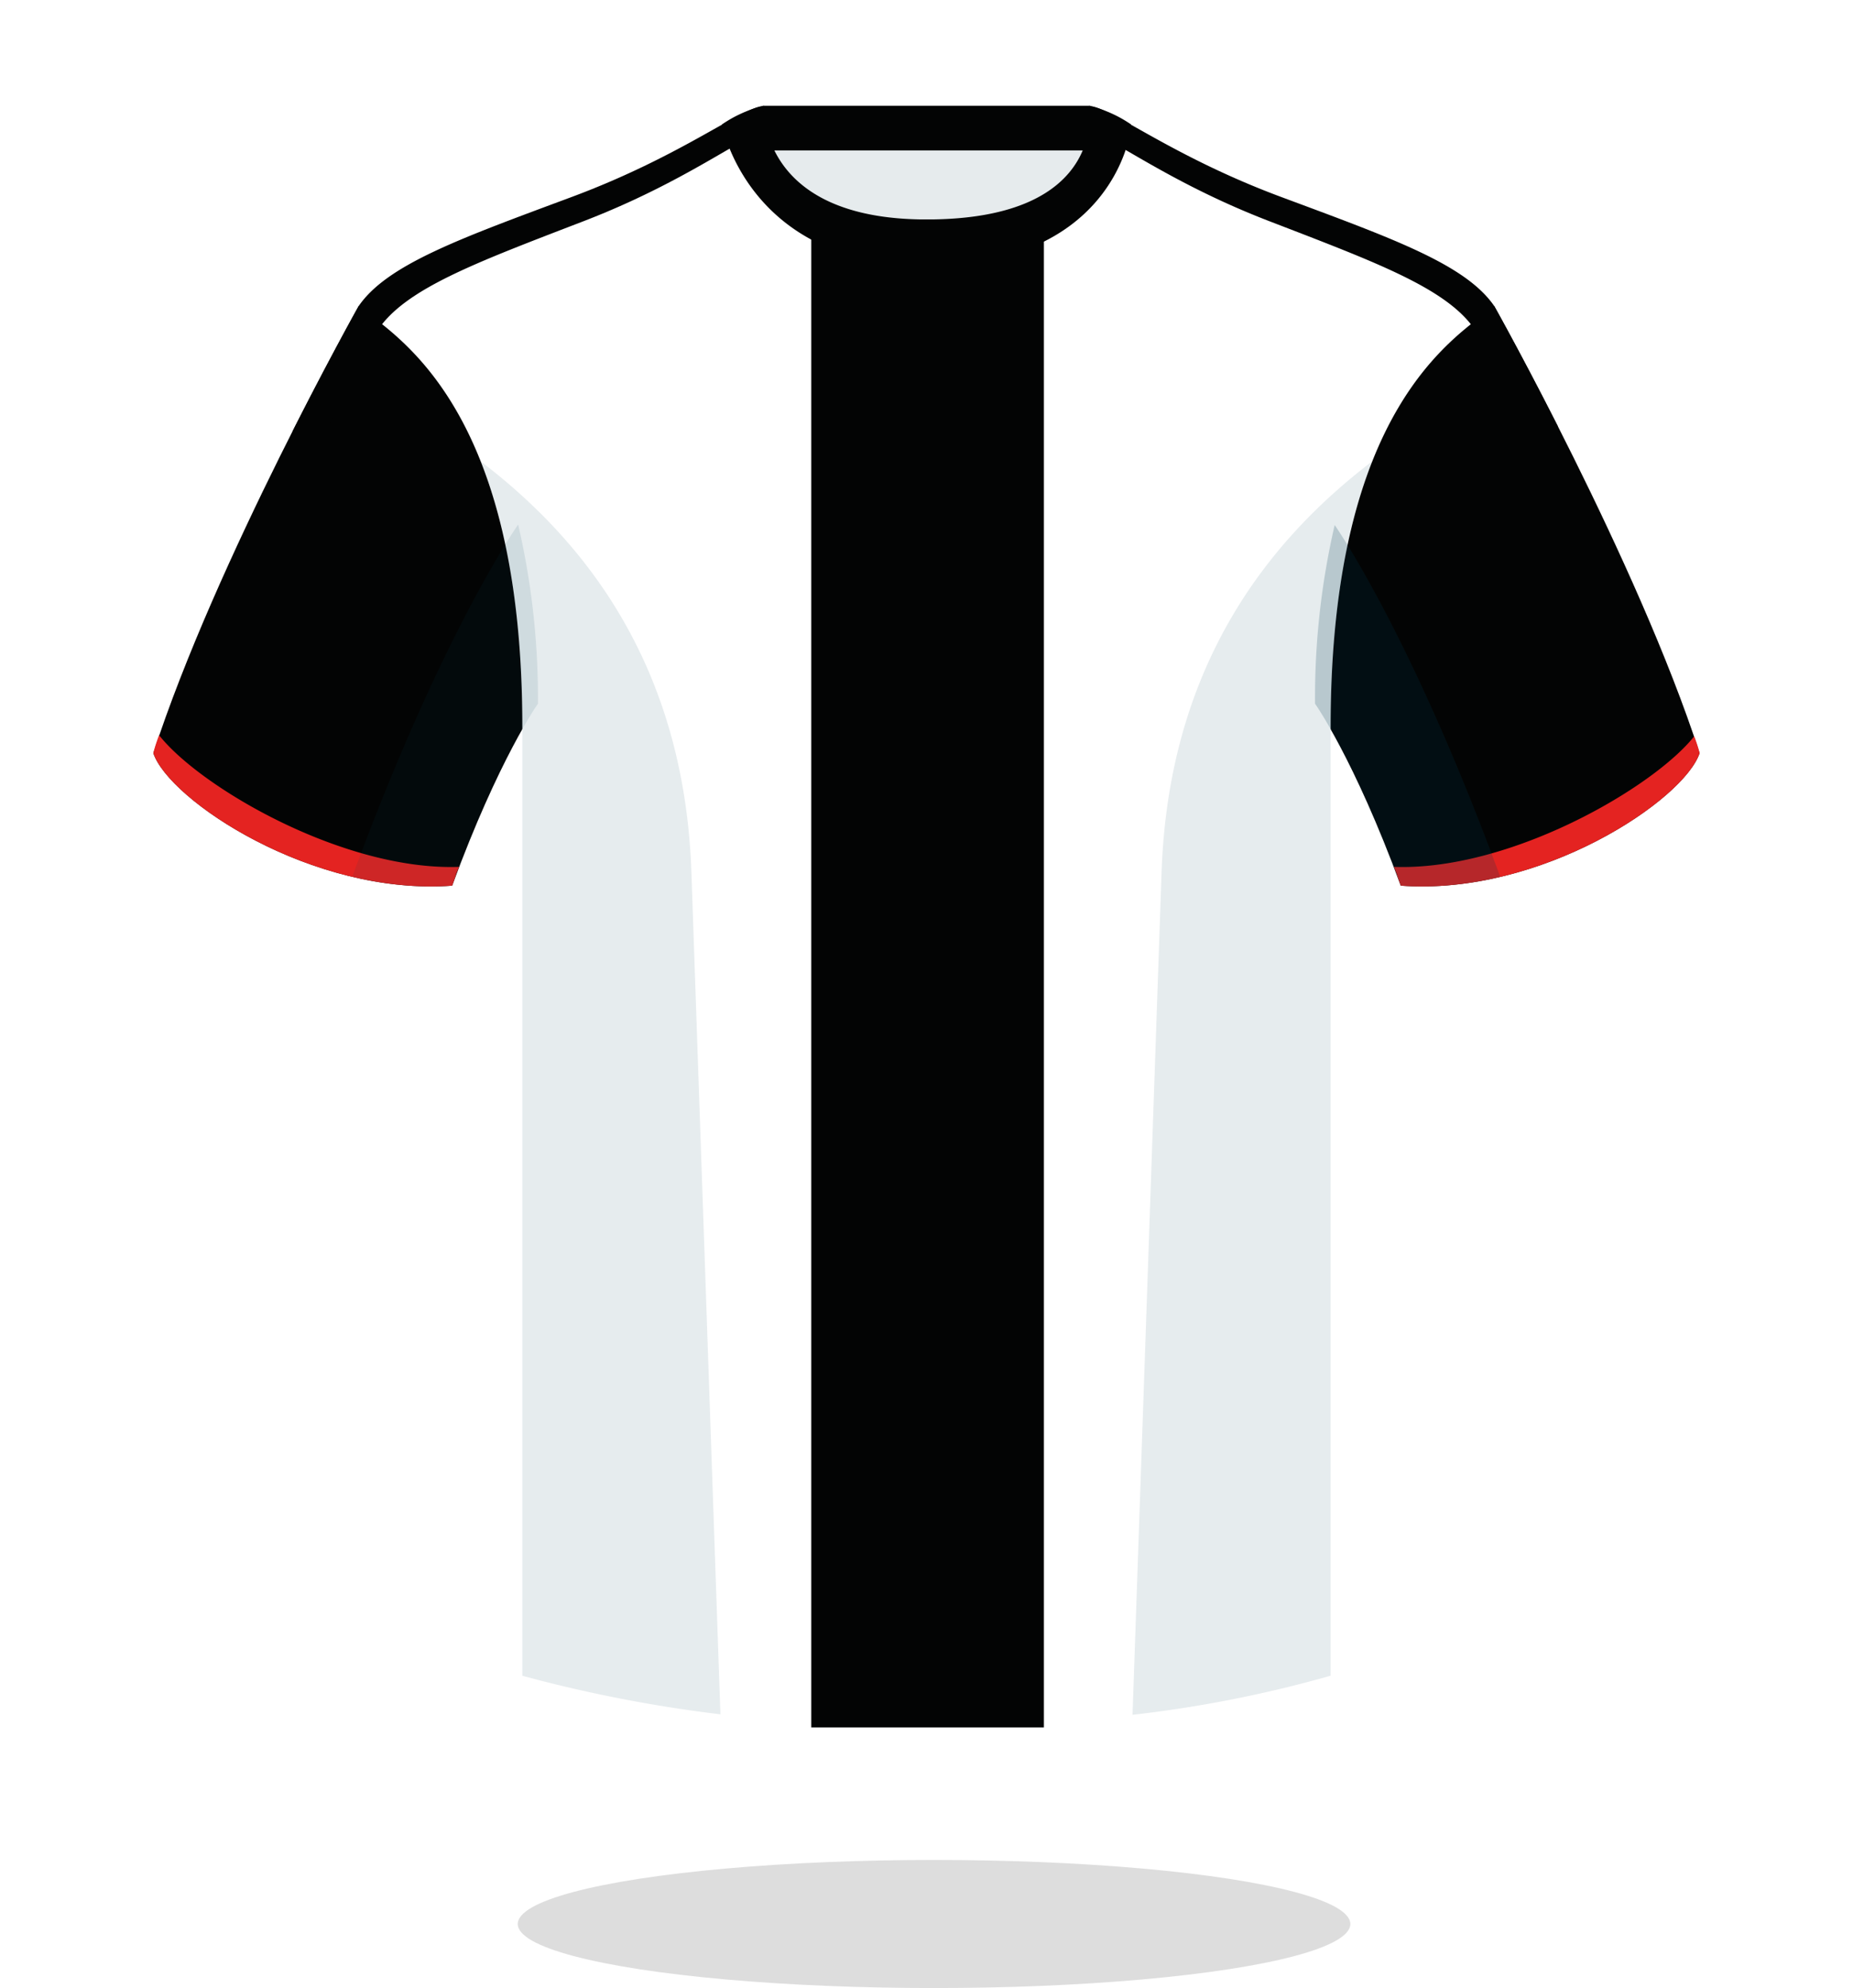 <svg xmlns="http://www.w3.org/2000/svg" xmlns:xlink="http://www.w3.org/1999/xlink" width="115.728" height="124.156" viewBox="0 0 115.728 124.156">
  <defs>
    <filter id="Path_1213" x="0" y="0" width="115.728" height="120.507" filterUnits="userSpaceOnUse">
      <feOffset dy="3" input="SourceAlpha"/>
      <feGaussianBlur stdDeviation="3" result="blur"/>
      <feFlood flood-opacity="0.161"/>
      <feComposite operator="in" in2="blur"/>
      <feComposite in="SourceGraphic"/>
    </filter>
  </defs>
  <g id="Group_473" data-name="Group 473" transform="translate(-2298.665 165.156)">
    <g transform="matrix(1, 0, 0, 1, 2298.66, -165.16)" filter="url(#Path_1213)">
      <path id="Path_1213-2" data-name="Path 1213" d="M166.9-118.819a7.766,7.766,0,0,0-.324-1.046l-.019.02c-4.1-12.012-12.631-27.218-12.631-27.218h0c-1.58-2.3-5.3-3.844-10.935-5.954q-1.208-.452-2.532-.943-.663-.247-1.287-.5c-.6-.242-1.166-.485-1.714-.728a72.492,72.492,0,0,1-6.494-3.341v-.016a8.8,8.8,0,0,0-2.555-1.162v-.026H107.7v.02a8.438,8.438,0,0,0-2.592,1.168l0,.015a69.754,69.754,0,0,1-7,3.567c-.782.337-1.614.673-2.5,1-2.207.821-4.173,1.546-5.888,2.235-3.088,1.24-5.366,2.363-6.771,3.719a6.23,6.23,0,0,0-.807.943l-.02.034c-.383.687-8.568,15.379-12.581,27.095l-.007-.009a8.155,8.155,0,0,0-.364,1.12l0,.009c.807,2.422,7.022,6.936,14.12,8.126l.024,0c.509.085,1.02.154,1.536.2.13.013.261.013.392.023.384.029.767.061,1.153.067.015,0,.03,0,.045,0,.539.008,1.079-.006,1.619-.046.866-2.357,1.687-4.31,2.42-5.907.8-1.756,1.5-3.074,2.015-3.984v59.82a98.4,98.4,0,0,0,25.457,3.285c15.274,0,25.627-3.285,25.627-3.285v-59.82a60.174,60.174,0,0,1,3.353,7.087q.526,1.3,1.082,2.8c.539.04,1.077.054,1.614.046.393-.006.785-.035,1.177-.064.135-.01.271-.011.406-.024.511-.047,1.019-.117,1.523-.2l.028,0c.068-.011.138-.016.2-.028,7.022-1.236,13.135-5.7,13.936-8.1Z" transform="translate(-60.17 165.73)" fill="#fff"/>
    </g>
    <ellipse id="Ellipse_36" data-name="Ellipse 36" cx="26" cy="4" rx="26" ry="4" transform="translate(2331 -49)" fill="#ddd"/>
    <g id="Group_439" data-name="Group 439" transform="translate(1660.263 -390.469)">
      <rect id="Rectangle_416" data-name="Rectangle 416" width="20.505" height="19.073" transform="translate(686.081 232.763)" fill="#fff"/>
      <rect id="Rectangle_417" data-name="Rectangle 417" width="20.464" height="2.792" transform="translate(686.033 231.918)" fill="#fff"/>
      <rect id="Rectangle_418" data-name="Rectangle 418" width="20.505" height="19.073" transform="translate(686.081 232.763)" fill="#00394f" opacity="0.1"/>
      <rect id="Rectangle_419" data-name="Rectangle 419" width="20.464" height="2.792" transform="translate(686.033 231.918)" fill="#030404"/>
      <path id="Path_1123" data-name="Path 1123" d="M660.8,245.53s-8.927,15.906-12.822,27.916c.973,2.921,9.9,8.926,18.664,8.277,2.921-7.952,5.356-11.361,5.356-11.361S672.647,249.588,660.8,245.53Z" transform="translate(0 -1.099)" fill="#030404"/>
      <path id="Path_1124" data-name="Path 1124" d="M738.1,245.53s8.927,15.906,12.822,27.916c-.973,2.921-9.9,8.926-18.664,8.277-2.921-7.952-5.356-11.361-5.356-11.361S726.255,249.588,738.1,245.53Z" transform="translate(-6.373 -1.099)" fill="#030404"/>
      <path id="Path_1125" data-name="Path 1125" d="M719.548,237.616c-6.979-2.6-10.712-5.681-12.01-5.681,0,0,2.722,7.39-10.133,9.974-12.884-3.424-10.16-9.974-10.16-9.974-1.3,0-5.032,3.084-12.01,5.681s-11.524,4.219-13.309,6.816c2.434,1.948,10.225,6.33,10.225,26.292v59.239a97.243,97.243,0,0,0,25.156,3.246c15.094,0,25.324-3.246,25.324-3.246V270.725c0-19.962,7.791-24.345,10.225-26.292C731.071,241.835,726.527,240.213,719.548,237.616Z" transform="translate(-1.126 -0.001)" fill="#fff"/>
      <g id="Group_432" data-name="Group 432" transform="translate(647.978 271.231)">
        <path id="Path_1126" data-name="Path 1126" d="M648.34,274.684a8.214,8.214,0,0,0-.362,1.116c.973,2.921,9.9,8.926,18.664,8.277.431-1.174.028-.194.431-1.174C659.855,283.159,650.907,277.939,648.34,274.684Z" transform="translate(-647.978 -274.684)" fill="#e42321"/>
      </g>
      <g id="Group_433" data-name="Group 433" transform="translate(725.456 271.296)">
        <path id="Path_1127" data-name="Path 1127" d="M751.017,274.755c-2.54,3.208-11.508,8.42-18.755,8.154.4.98,0,0,.431,1.174,8.764.649,17.691-5.356,18.664-8.277A8.041,8.041,0,0,0,751.017,274.755Z" transform="translate(-732.262 -274.755)" fill="#e42321"/>
      </g>
      <rect id="Rectangle_420" data-name="Rectangle 420" width="94.177" height="14.529" transform="translate(703.598 239.017) rotate(90)" fill="#030404"/>
      <g id="Group_436" data-name="Group 436" transform="translate(668.422 254.125)" opacity="0.1">
        <g id="Group_434" data-name="Group 434" transform="translate(40.712)">
          <path id="Path_1128" data-name="Path 1128" d="M716.32,281.735c-.56,16.233-1.4,40.659-1.814,52.62a76.833,76.833,0,0,0,12.371-2.441V272.674c0-7.5,1.1-12.8,2.6-16.6C723.126,260.916,716.769,268.68,716.32,281.735Z" transform="translate(-714.506 -256.076)" fill="#00394f"/>
        </g>
        <g id="Group_435" data-name="Group 435">
          <path id="Path_1129" data-name="Path 1129" d="M685.191,334.325c-.413-11.971-1.253-36.371-1.812-52.589-.451-13.055-6.807-20.819-13.161-25.659,1.5,3.8,2.6,9.1,2.6,16.6v59.239A86.656,86.656,0,0,0,685.191,334.325Z" transform="translate(-670.218 -256.076)" fill="#00394f"/>
        </g>
      </g>
      <g id="Group_437" data-name="Group 437" transform="translate(720.526 258.102)" opacity="0.2">
        <path id="Path_1130" data-name="Path 1130" d="M728.131,260.4a47.9,47.9,0,0,0-1.226,11.161s2.434,3.409,5.356,11.361a20.536,20.536,0,0,0,6.209-.552C733.166,267.94,728.693,261.219,728.131,260.4Z" transform="translate(-726.899 -260.402)" fill="#00394f"/>
      </g>
      <g id="Group_438" data-name="Group 438" transform="translate(660.405 258.072)" opacity="0.1">
        <path id="Path_1131" data-name="Path 1131" d="M671.855,260.369c-.41.59-4.948,7.275-10.358,21.994a20.511,20.511,0,0,0,6.237.558c2.921-7.952,5.356-11.361,5.356-11.361A47.886,47.886,0,0,0,671.855,260.369Z" transform="translate(-661.497 -260.369)" fill="#00394f"/>
      </g>
      <path id="Path_1132" data-name="Path 1132" d="M658.82,253.645c2.219-4.534,3.93-7.7,3.93-7.7,1.726-2.6,6.118-4.22,12.863-6.817,6.429-2.475,9.982-5.36,11.391-5.629a8.92,8.92,0,0,1-.121-1.565c-1.3,0-5.032,3.084-12.01,5.681s-11.524,4.219-13.309,6.816c0,0-1.8,3.225-4.129,7.827Z" transform="translate(-0.764 -0.001)" fill="#030404"/>
      <path id="Path_1133" data-name="Path 1133" d="M722.8,239.128c6.745,2.6,11.138,4.22,12.863,6.817,0,0,1.627,3.011,3.765,7.365l1.384-1.384c-2.247-4.432-3.963-7.494-3.963-7.494-1.785-2.6-6.329-4.219-13.308-6.816s-10.712-5.681-12.01-5.681a8.925,8.925,0,0,1-.121,1.565C712.82,233.768,716.373,236.654,722.8,239.128Z" transform="translate(-5.122 -0.001)" fill="#030404"/>
      <path id="Path_1134" data-name="Path 1134" d="M699.4,241.908c11.273,0,12.761-7.842,12.761-8.822a7.724,7.724,0,0,0-2.628-1.167s1.287,7.1-10.147,7.1c-10.626,0-10.147-7.1-10.147-7.1a7.719,7.719,0,0,0-2.629,1.167S688.222,241.908,699.4,241.908Z" transform="translate(-3.119 0)" fill="#030404"/>
    </g>
  </g>
</svg>
